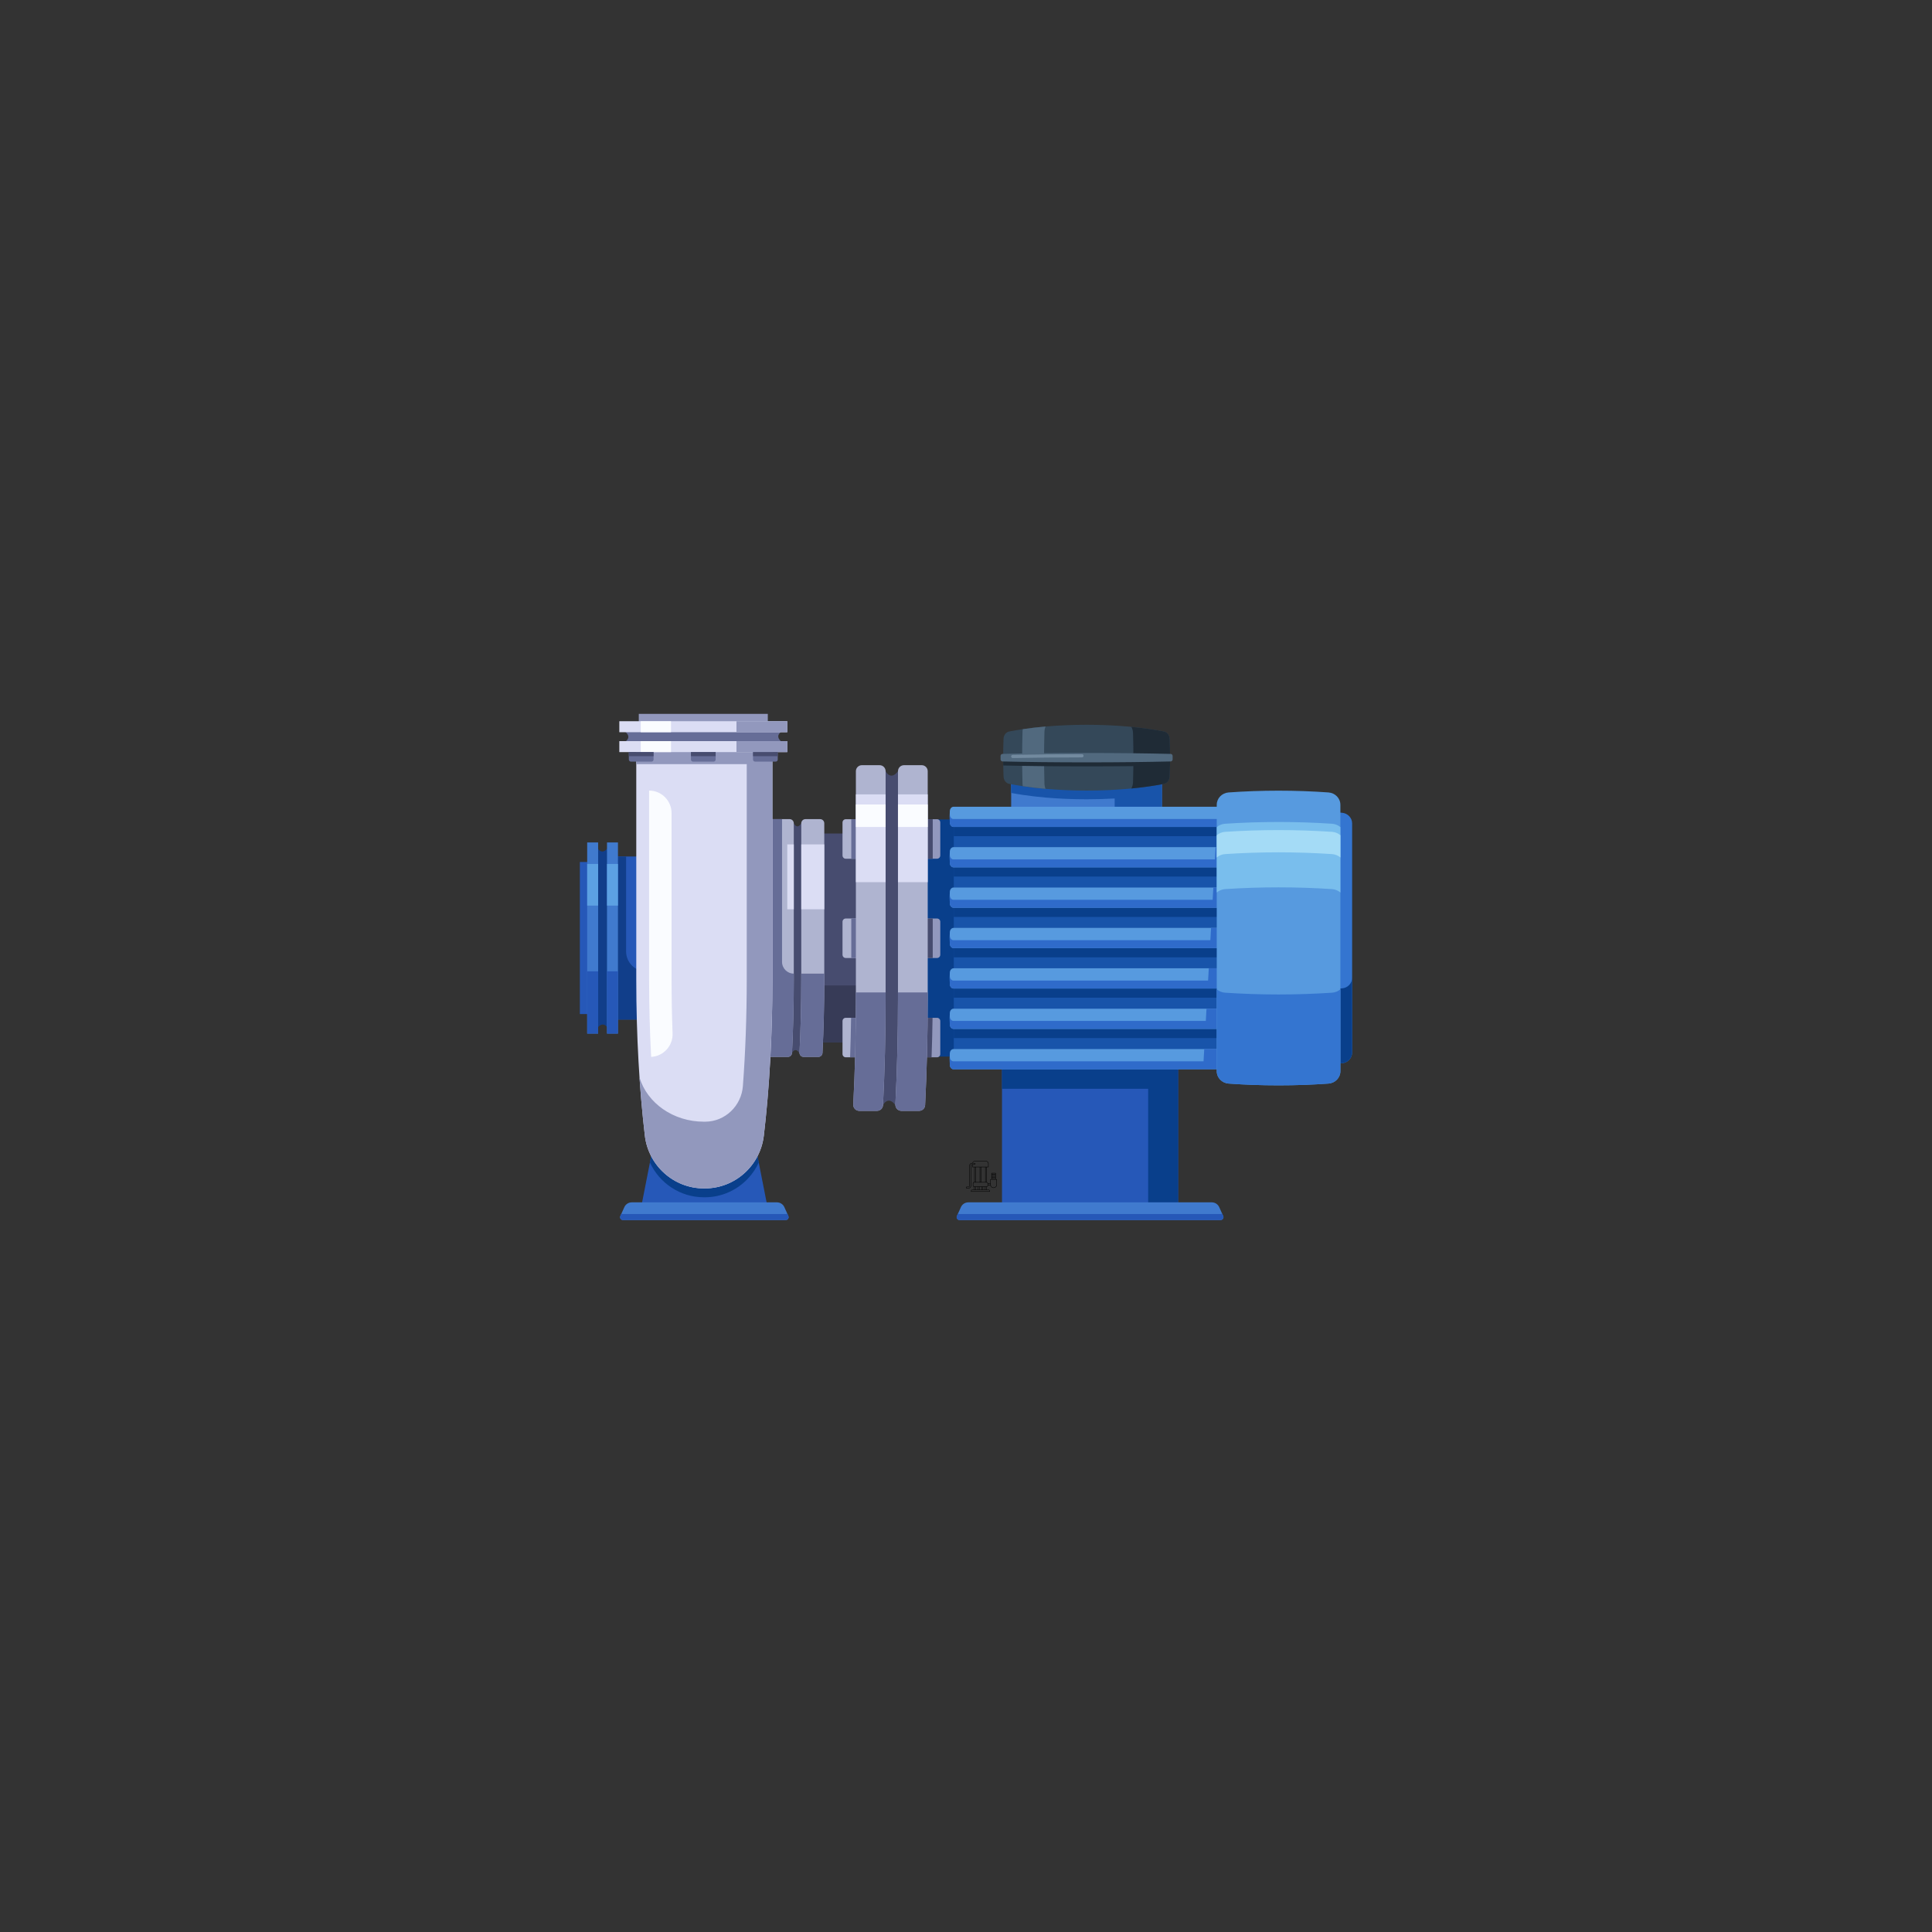 <?xml version="1.0"?>
<svg xmlns="http://www.w3.org/2000/svg" xmlns:xlink="http://www.w3.org/1999/xlink" width="500" zoomAndPan="magnify" viewBox="0 0 375 375" height="500" preserveAspectRatio="xMidYMid meet" version="1.2" style="background-color:transparent;">
  <rect x="0" y="0" width="375" height="375" fill="#333333" stroke="none"/>
  <defs>
    <clipPath id="8a91cfc5c5">
      <path d="M 185 233 L 238 233 L 238 236.812 L 185 236.812 Z M 185 233 "/>
    </clipPath>
    <clipPath id="f2cb12453f">
      <path d="M 185 235 L 238 235 L 238 236.812 L 185 236.812 Z M 185 235 "/>
    </clipPath>
    <clipPath id="cc8e8c488d">
      <path d="M 120 233 L 154 233 L 154 236.812 L 120 236.812 Z M 120 233 "/>
    </clipPath>
    <clipPath id="84307c6651">
      <path d="M 120 235 L 154 235 L 154 236.812 L 120 236.812 Z M 120 235 "/>
    </clipPath>
    <clipPath id="1601d16048">
      <path d="M 257 157 L 262.5 157 L 262.5 207 L 257 207 Z M 257 157 "/>
    </clipPath>
    <clipPath id="0ca3667aa0">
      <path d="M 257 189 L 262.5 189 L 262.5 207 L 257 207 Z M 257 189 "/>
    </clipPath>
    <clipPath id="edf33a7e31">
      <path d="M 112.5 167 L 115 167 L 115 197 L 112.5 197 Z M 112.5 167 "/>
    </clipPath>
    <clipPath id="37f4bf3abd">
      <path d="M 123 138.562 L 150 138.562 L 150 141 L 123 141 Z M 123 138.562 "/>
    </clipPath>
    <clipPath id="e215f8750f">
      <path d="M 187.5 225.309 L 193.5 225.309 L 193.5 231.309 L 187.5 231.309 Z M 187.5 225.309 "/>
    </clipPath>
  </defs>
  <g id="c700b056b2">
    <rect x="0" width="375" y="0" height="375" style="fill:none;fill-opacity:1;stroke:none;" fill="none"/>
    <rect x="0" width="375" y="0" height="375" style="fill:none;fill-opacity:1;stroke:none;" fill="none"/>
    <path style=" stroke:none;fill-rule:nonzero;fill:#407ace;fill-opacity:1;" d="M 196.27 150.633 L 225.543 150.633 L 225.543 157.094 L 196.27 157.094 Z M 196.27 150.633 "/>
    <path style=" stroke:none;fill-rule:nonzero;fill:#1854aa;fill-opacity:1;" d="M 225.543 150.633 L 225.543 157.094 L 216.355 157.094 L 216.355 154.984 C 214.605 155.086 212.777 155.141 210.906 155.141 C 208.121 155.141 205.445 155.02 202.945 154.805 C 201.398 154.672 199.918 154.496 198.527 154.289 C 197.746 154.172 196.992 154.047 196.27 153.91 L 196.27 150.633 Z M 225.543 150.633 "/>
    <path style=" stroke:none;fill-rule:nonzero;fill:#344859;fill-opacity:1;" d="M 227.102 147.062 L 227.102 147.109 C 227.102 147.605 227.098 148.094 227.09 148.582 C 227.078 149.301 227.059 150.023 227.031 150.73 C 227 151.438 226.543 152.027 225.934 152.145 C 221.762 152.965 216.555 153.449 210.906 153.449 C 208.121 153.449 205.445 153.328 202.945 153.113 C 201.398 152.98 199.918 152.805 198.527 152.598 C 197.605 152.461 196.723 152.309 195.879 152.145 C 195.27 152.027 194.812 151.438 194.785 150.73 C 194.758 150.023 194.738 149.301 194.727 148.582 C 194.715 148.094 194.711 147.605 194.711 147.109 L 194.711 147.062 C 194.711 145.828 194.738 144.605 194.785 143.398 C 194.812 142.691 195.27 142.102 195.879 141.984 C 196.723 141.816 197.605 141.668 198.527 141.531 C 199.918 141.324 201.398 141.148 202.945 141.016 C 205.445 140.801 208.121 140.68 210.906 140.68 C 216.555 140.68 221.762 141.164 225.934 141.984 C 226.543 142.102 227 142.691 227.031 143.398 C 227.078 144.605 227.102 145.828 227.102 147.062 Z M 227.102 147.062 "/>
    <path style=" stroke:none;fill-rule:nonzero;fill:#51697e;fill-opacity:1;" d="M 202.727 152.078 C 202.738 152.457 202.812 152.812 202.945 153.113 C 201.398 152.98 199.918 152.805 198.527 152.598 C 198.492 152.434 198.473 152.258 198.469 152.078 C 198.441 151.105 198.422 150.121 198.41 149.137 C 198.398 148.473 198.398 147.801 198.398 147.125 L 198.398 147.062 C 198.398 145.371 198.422 143.699 198.469 142.051 C 198.473 141.871 198.492 141.695 198.527 141.531 C 199.918 141.324 201.398 141.148 202.945 141.016 C 202.812 141.316 202.738 141.672 202.727 142.051 C 202.68 143.699 202.652 145.371 202.652 147.062 L 202.652 147.125 C 202.652 147.801 202.656 148.473 202.668 149.137 C 202.68 150.121 202.699 151.105 202.727 152.078 Z M 202.727 152.078 "/>
    <path style=" stroke:none;fill-rule:nonzero;fill:#1f2b36;fill-opacity:1;" d="M 227.102 147.062 L 227.102 147.109 C 227.102 147.605 227.098 148.094 227.09 148.582 C 227.078 149.301 227.059 150.023 227.031 150.73 C 227 151.438 226.543 152.027 225.934 152.145 C 224.02 152.52 221.887 152.824 219.59 153.047 C 219.781 152.723 219.902 152.297 219.918 151.84 C 219.949 150.914 219.965 149.977 219.98 149.035 C 219.988 148.402 219.992 147.77 219.992 147.125 L 219.992 147.062 C 219.992 145.449 219.965 143.859 219.918 142.289 C 219.906 141.828 219.781 141.406 219.59 141.082 C 221.887 141.301 224.02 141.609 225.934 141.984 C 226.543 142.102 227 142.691 227.031 143.398 C 227.078 144.605 227.102 145.828 227.102 147.062 Z M 227.102 147.062 "/>
    <path style=" stroke:none;fill-rule:nonzero;fill:#1f2b36;fill-opacity:1;" d="M 227.102 147.109 C 227.102 147.605 227.098 148.094 227.09 148.582 C 222.555 148.688 216.965 148.754 210.906 148.754 C 204.852 148.754 199.258 148.688 194.727 148.582 C 194.715 148.094 194.711 147.605 194.711 147.109 C 199.25 147.004 204.848 146.938 210.906 146.938 C 216.969 146.938 222.562 147.004 227.102 147.109 Z M 227.102 147.109 "/>
    <path style=" stroke:none;fill-rule:nonzero;fill:#51697e;fill-opacity:1;" d="M 227.605 146.727 C 227.605 146.512 227.441 146.34 227.234 146.332 C 222.672 146.223 217.027 146.156 210.906 146.156 C 204.789 146.156 199.141 146.223 194.582 146.332 C 194.371 146.34 194.207 146.512 194.207 146.727 C 194.207 146.836 194.207 146.949 194.207 147.062 C 194.207 147.176 194.207 147.289 194.207 147.402 C 194.207 147.617 194.371 147.789 194.582 147.797 C 199.141 147.906 204.789 147.973 210.906 147.973 C 217.027 147.973 222.672 147.906 227.234 147.797 C 227.441 147.789 227.605 147.617 227.605 147.402 C 227.609 147.289 227.609 147.176 227.609 147.062 C 227.609 146.949 227.609 146.836 227.605 146.727 Z M 227.605 146.727 "/>
    <path style=" stroke:none;fill-rule:nonzero;fill:#728a9f;fill-opacity:1;" d="M 210.008 146.387 C 205.406 146.391 200.777 146.438 196.574 146.516 C 196.402 146.52 196.266 146.664 196.27 146.836 C 196.273 147.008 196.414 147.145 196.586 147.141 C 200.785 147.062 205.414 147.016 210.012 147.012 C 210.184 147.012 210.32 146.871 210.32 146.699 C 210.32 146.527 210.184 146.387 210.008 146.387 Z M 210.008 146.387 "/>
    <path style=" stroke:none;fill-rule:nonzero;fill:#474c6f;fill-opacity:1;" d="M 156.875 161.785 L 168.707 161.785 L 168.707 202.344 L 156.875 202.344 Z M 156.875 161.785 "/>
    <path style=" stroke:none;fill-rule:nonzero;fill:#373b57;fill-opacity:1;" d="M 156.875 191.273 L 168.707 191.273 L 168.707 202.344 L 156.875 202.344 Z M 156.875 191.273 "/>
    <path style=" stroke:none;fill-rule:nonzero;fill:#474c6f;fill-opacity:1;" d="M 156.953 182.066 L 155.18 204.434 C 154.34 203.094 153.723 204.379 153.723 204.379 L 152.203 182.066 L 154.074 159.797 C 154.074 159.797 154.688 161.137 155.527 159.797 Z M 156.953 182.066 "/>
    <path style=" stroke:none;fill-rule:nonzero;fill:#afb4d0;fill-opacity:1;" d="M 154.074 159.797 L 154.074 190.152 C 154.074 195.051 153.953 199.809 153.727 204.379 C 153.703 204.809 153.348 205.145 152.918 205.145 L 146.816 205.145 L 146.816 158.992 L 153.27 158.992 C 153.711 158.992 154.074 159.352 154.074 159.797 Z M 154.074 159.797 "/>
    <path style=" stroke:none;fill-rule:nonzero;fill:#afb4d0;fill-opacity:1;" d="M 159.992 159.797 L 159.992 190.152 C 159.992 195.051 159.871 199.809 159.641 204.379 C 159.621 204.809 159.266 205.145 158.836 205.145 L 155.984 205.145 C 155.523 205.145 155.16 204.758 155.184 204.297 C 155.41 199.754 155.527 195.02 155.527 190.152 L 155.527 159.797 C 155.527 159.352 155.891 158.992 156.332 158.992 L 159.188 158.992 C 159.629 158.992 159.992 159.352 159.992 159.797 Z M 159.992 159.797 "/>
    <path style=" stroke:none;fill-rule:nonzero;fill:#666d97;fill-opacity:1;" d="M 159.992 188.98 L 159.992 190.152 C 159.992 195.051 159.871 199.809 159.641 204.379 C 159.621 204.809 159.266 205.145 158.836 205.145 L 155.984 205.145 C 155.523 205.145 155.16 204.758 155.184 204.297 C 155.41 199.754 155.527 195.02 155.527 190.152 L 155.527 188.98 Z M 159.992 188.98 "/>
    <path style=" stroke:none;fill-rule:nonzero;fill:#666d97;fill-opacity:1;" d="M 154.074 188.98 L 154.074 190.152 C 154.074 195.051 153.953 199.809 153.727 204.379 C 153.703 204.809 153.348 205.145 152.918 205.145 L 146.816 205.145 L 146.816 158.992 L 151.793 158.992 L 151.793 186.691 C 151.793 187.957 152.816 188.98 154.074 188.98 Z M 154.074 188.98 "/>
    <path style=" stroke:none;fill-rule:nonzero;fill:#dbddf4;fill-opacity:1;" d="M 152.809 163.895 L 154.074 163.895 L 154.074 176.488 L 152.809 176.488 Z M 152.809 163.895 "/>
    <path style=" stroke:none;fill-rule:nonzero;fill:#dbddf4;fill-opacity:1;" d="M 155.527 163.895 L 159.992 163.895 L 159.992 176.488 L 155.527 176.488 Z M 155.527 163.895 "/>
    <path style=" stroke:none;fill-rule:nonzero;fill:#2658b8;fill-opacity:1;" d="M 194.488 206.07 L 228.672 206.07 L 228.672 234.414 L 194.488 234.414 Z M 194.488 206.07 "/>
    <path style=" stroke:none;fill-rule:nonzero;fill:#093f8b;fill-opacity:1;" d="M 228.672 206.07 L 228.672 234.414 L 222.859 234.414 L 222.859 211.332 L 194.488 211.332 L 194.488 206.07 Z M 228.672 206.07 "/>
    <g clip-rule="nonzero" clip-path="url(#8a91cfc5c5)">
      <path style=" stroke:none;fill-rule:nonzero;fill:#407ace;fill-opacity:1;" d="M 237.422 236.02 L 236.645 234.297 C 236.387 233.734 235.828 233.375 235.215 233.375 L 187.949 233.375 C 187.332 233.375 186.773 233.734 186.52 234.297 L 185.738 236.02 C 185.57 236.391 185.84 236.812 186.246 236.812 L 236.914 236.812 C 237.32 236.812 237.59 236.391 237.422 236.02 Z M 237.422 236.02 "/>
    </g>
    <g clip-rule="nonzero" clip-path="url(#f2cb12453f)">
      <path style=" stroke:none;fill-rule:nonzero;fill:#2658b8;fill-opacity:1;" d="M 236.914 236.812 L 186.25 236.812 C 185.84 236.812 185.57 236.391 185.738 236.02 L 185.949 235.551 C 186.035 235.609 186.137 235.641 186.25 235.641 L 236.914 235.641 C 237.027 235.641 237.129 235.609 237.211 235.551 L 237.422 236.02 C 237.59 236.391 237.32 236.812 236.914 236.812 Z M 236.914 236.812 "/>
    </g>
    <path style=" stroke:none;fill-rule:nonzero;fill:#2658b8;fill-opacity:1;" d="M 148.934 234.078 L 124.492 234.078 L 126.152 225.648 L 126.984 221.414 L 146.441 221.414 L 147.273 225.648 Z M 148.934 234.078 "/>
    <path style=" stroke:none;fill-rule:nonzero;fill:#093f8b;fill-opacity:1;" d="M 147.273 225.648 C 146.766 226.758 146.086 227.77 145.27 228.656 C 143.156 230.957 140.137 232.387 136.816 232.391 L 136.609 232.391 C 132.016 232.383 127.996 229.648 126.152 225.648 L 126.984 221.414 L 146.441 221.414 Z M 147.273 225.648 "/>
    <g clip-rule="nonzero" clip-path="url(#cc8e8c488d)">
      <path style=" stroke:none;fill-rule:nonzero;fill:#407ace;fill-opacity:1;" d="M 153.016 236.02 L 152.238 234.297 C 151.98 233.734 151.422 233.375 150.809 233.375 L 122.617 233.375 C 122.004 233.375 121.445 233.734 121.188 234.297 L 120.41 236.02 C 120.242 236.391 120.512 236.812 120.918 236.812 L 152.508 236.812 C 152.914 236.812 153.184 236.391 153.016 236.02 Z M 153.016 236.02 "/>
    </g>
    <g clip-rule="nonzero" clip-path="url(#84307c6651)">
      <path style=" stroke:none;fill-rule:nonzero;fill:#2658b8;fill-opacity:1;" d="M 152.512 236.812 L 120.918 236.812 C 120.512 236.812 120.242 236.391 120.41 236.02 L 120.621 235.551 C 120.703 235.609 120.809 235.641 120.918 235.641 L 152.512 235.641 C 152.621 235.641 152.723 235.609 152.805 235.551 L 153.016 236.02 C 153.188 236.391 152.914 236.812 152.512 236.812 Z M 152.512 236.812 "/>
    </g>
    <path style=" stroke:none;fill-rule:nonzero;fill:#093f8b;fill-opacity:1;" d="M 179.184 159.055 L 187.23 159.055 L 187.23 205.082 L 179.184 205.082 Z M 179.184 159.055 "/>
    <path style=" stroke:none;fill-rule:nonzero;fill:#1854aa;fill-opacity:1;" d="M 185.125 158.547 L 238.164 158.547 L 238.164 206.559 L 185.125 206.559 Z M 185.125 158.547 "/>
    <path style=" stroke:none;fill-rule:nonzero;fill:#093f8b;fill-opacity:1;" d="M 185.125 159.141 L 238.164 159.141 L 238.164 162.301 L 185.125 162.301 Z M 185.125 159.141 "/>
    <path style=" stroke:none;fill-rule:nonzero;fill:#093f8b;fill-opacity:1;" d="M 185.125 166.215 L 238.164 166.215 L 238.164 170.137 L 185.125 170.137 Z M 185.125 166.215 "/>
    <path style=" stroke:none;fill-rule:nonzero;fill:#093f8b;fill-opacity:1;" d="M 185.125 174.055 L 238.164 174.055 L 238.164 177.977 L 185.125 177.977 Z M 185.125 174.055 "/>
    <path style=" stroke:none;fill-rule:nonzero;fill:#093f8b;fill-opacity:1;" d="M 238.207 185.816 L 185.125 185.816 L 185.125 181.895 L 238.164 181.895 L 238.164 185.316 Z M 238.207 185.816 "/>
    <path style=" stroke:none;fill-rule:nonzero;fill:#093f8b;fill-opacity:1;" d="M 185.125 189.73 L 238.164 189.73 L 238.164 193.652 L 185.125 193.652 Z M 185.125 189.73 "/>
    <path style=" stroke:none;fill-rule:nonzero;fill:#093f8b;fill-opacity:1;" d="M 185.125 197.57 L 238.164 197.57 L 238.164 201.492 L 185.125 201.492 Z M 185.125 197.57 "/>
    <path style=" stroke:none;fill-rule:nonzero;fill:#093f8b;fill-opacity:1;" d="M 236.848 169.543 L 235.727 169.543 L 235.949 165.621 L 236.504 165.621 Z M 236.848 169.543 "/>
    <path style=" stroke:none;fill-rule:nonzero;fill:#093f8b;fill-opacity:1;" d="M 237.527 177.383 L 235.289 177.383 L 235.508 173.461 L 237.188 173.461 Z M 237.527 177.383 "/>
    <path style=" stroke:none;fill-rule:nonzero;fill:#093f8b;fill-opacity:1;" d="M 238.207 185.223 L 234.848 185.223 L 235.066 181.301 L 237.867 181.301 L 238.164 184.727 Z M 238.207 185.223 "/>
    <path style=" stroke:none;fill-rule:nonzero;fill:#093f8b;fill-opacity:1;" d="M 238.164 189.141 L 238.164 193.062 L 234.402 193.062 L 234.625 189.141 Z M 238.164 189.141 "/>
    <path style=" stroke:none;fill-rule:nonzero;fill:#093f8b;fill-opacity:1;" d="M 238.164 196.98 L 238.164 200.902 L 233.961 200.902 L 234.18 196.98 Z M 238.164 196.98 "/>
    <path style=" stroke:none;fill-rule:nonzero;fill:#093f8b;fill-opacity:1;" d="M 238.164 204.816 L 238.164 206.559 L 233.645 206.559 L 233.742 204.816 Z M 238.164 204.816 "/>
    <path style=" stroke:none;fill-rule:nonzero;fill:#579adf;fill-opacity:1;" d="M 239.812 157.422 C 239.789 156.953 239.477 156.59 239.098 156.59 L 185.074 156.59 C 184.699 156.59 184.387 156.953 184.359 157.422 C 184.34 157.793 184.328 158.172 184.328 158.547 C 184.328 158.93 184.34 159.305 184.359 159.68 C 184.387 160.148 184.699 160.512 185.078 160.512 L 239.098 160.512 C 239.477 160.512 239.789 160.148 239.816 159.68 C 239.836 159.305 239.848 158.93 239.848 158.547 C 239.848 158.172 239.836 157.793 239.812 157.422 Z M 239.812 157.422 "/>
    <path style=" stroke:none;fill-rule:nonzero;fill:#579adf;fill-opacity:1;" d="M 239.848 166.387 C 239.848 166.766 239.836 167.145 239.812 167.523 C 239.789 167.984 239.477 168.352 239.098 168.352 L 185.074 168.352 C 184.695 168.352 184.383 167.984 184.359 167.523 C 184.336 167.145 184.328 166.766 184.328 166.387 C 184.328 166.008 184.336 165.637 184.359 165.258 C 184.383 164.789 184.695 164.43 185.074 164.43 L 239.098 164.43 C 239.477 164.43 239.789 164.789 239.812 165.258 C 239.836 165.637 239.848 166.008 239.848 166.387 Z M 239.848 166.387 "/>
    <path style=" stroke:none;fill-rule:nonzero;fill:#579adf;fill-opacity:1;" d="M 239.848 174.227 C 239.848 174.605 239.836 174.984 239.812 175.363 C 239.789 175.824 239.477 176.191 239.098 176.191 L 185.074 176.191 C 184.695 176.191 184.383 175.824 184.359 175.363 C 184.336 174.984 184.328 174.605 184.328 174.227 C 184.328 173.848 184.336 173.473 184.359 173.094 C 184.383 172.629 184.695 172.266 185.074 172.266 L 239.098 172.266 C 239.477 172.266 239.789 172.629 239.812 173.094 C 239.836 173.473 239.848 173.848 239.848 174.227 Z M 239.848 174.227 "/>
    <path style=" stroke:none;fill-rule:nonzero;fill:#579adf;fill-opacity:1;" d="M 239.848 182.062 C 239.848 182.441 239.836 182.82 239.812 183.195 C 239.789 183.66 239.477 184.027 239.098 184.027 L 185.074 184.027 C 184.695 184.027 184.383 183.66 184.359 183.195 C 184.336 182.82 184.328 182.441 184.328 182.062 C 184.328 181.688 184.336 181.312 184.359 180.934 C 184.383 180.469 184.695 180.105 185.074 180.105 L 239.098 180.105 C 239.477 180.105 239.789 180.469 239.812 180.934 C 239.836 181.312 239.848 181.688 239.848 182.062 Z M 239.848 182.062 "/>
    <path style=" stroke:none;fill-rule:nonzero;fill:#579adf;fill-opacity:1;" d="M 239.848 189.902 C 239.848 190.281 239.836 190.66 239.812 191.031 C 239.789 191.5 239.477 191.867 239.098 191.867 L 185.074 191.867 C 184.695 191.867 184.383 191.5 184.359 191.031 C 184.336 190.66 184.328 190.281 184.328 189.902 C 184.328 189.523 184.336 189.152 184.359 188.773 C 184.383 188.305 184.695 187.945 185.074 187.945 L 239.098 187.945 C 239.477 187.945 239.789 188.305 239.812 188.773 C 239.836 189.152 239.848 189.523 239.848 189.902 Z M 239.848 189.902 "/>
    <path style=" stroke:none;fill-rule:nonzero;fill:#579adf;fill-opacity:1;" d="M 239.848 197.742 C 239.848 198.121 239.836 198.5 239.812 198.871 C 239.797 199.125 239.703 199.352 239.555 199.5 C 239.43 199.629 239.273 199.707 239.098 199.707 L 185.074 199.707 C 184.695 199.707 184.383 199.34 184.359 198.871 C 184.336 198.5 184.328 198.121 184.328 197.742 C 184.328 197.363 184.336 196.984 184.359 196.613 C 184.383 196.145 184.695 195.785 185.074 195.785 L 239.098 195.785 C 239.148 195.785 239.191 195.789 239.234 195.801 C 239.551 195.871 239.793 196.203 239.812 196.613 C 239.836 196.984 239.848 197.363 239.848 197.742 Z M 239.848 197.742 "/>
    <path style=" stroke:none;fill-rule:nonzero;fill:#579adf;fill-opacity:1;" d="M 239.848 205.582 C 239.848 205.961 239.836 206.34 239.812 206.711 C 239.789 207.18 239.477 207.543 239.098 207.543 L 185.074 207.543 C 184.695 207.543 184.383 207.18 184.359 206.711 C 184.336 206.34 184.328 205.961 184.328 205.582 C 184.328 205.203 184.336 204.824 184.359 204.449 C 184.383 203.984 184.695 203.621 185.074 203.621 L 239.098 203.621 C 239.477 203.621 239.789 203.984 239.812 204.449 C 239.836 204.824 239.848 205.203 239.848 205.582 Z M 239.848 205.582 "/>
    <path style=" stroke:none;fill-rule:nonzero;fill:#2f6bca;fill-opacity:1;" d="M 185.074 160.512 L 239.098 160.512 C 239.477 160.512 239.789 160.148 239.812 159.684 C 239.836 159.305 239.848 158.926 239.848 158.547 C 239.848 158.293 239.844 158.039 239.828 157.785 C 239.828 157.902 239.824 158.02 239.812 158.137 C 239.789 158.605 239.477 158.973 239.098 158.973 L 185.074 158.973 C 184.695 158.973 184.383 158.605 184.359 158.137 C 184.352 158.02 184.348 157.902 184.348 157.785 C 184.332 158.039 184.328 158.293 184.328 158.547 C 184.328 158.926 184.336 159.305 184.359 159.684 C 184.383 160.148 184.695 160.512 185.074 160.512 Z M 185.074 160.512 "/>
    <path style=" stroke:none;fill-rule:nonzero;fill:#2f6bca;fill-opacity:1;" d="M 239.812 165.977 C 239.789 166.445 239.477 166.812 239.098 166.812 L 236.715 166.812 L 236.504 164.43 L 235.949 164.43 L 235.816 166.812 L 185.074 166.812 C 184.695 166.812 184.383 166.445 184.359 165.977 C 184.352 165.859 184.348 165.742 184.348 165.621 C 184.332 165.875 184.328 166.129 184.328 166.387 C 184.328 166.766 184.336 167.141 184.359 167.52 C 184.383 167.988 184.695 168.348 185.074 168.348 L 235.727 168.348 L 235.727 168.352 L 236.848 168.352 L 236.848 168.348 L 239.098 168.348 C 239.477 168.348 239.789 167.988 239.812 167.52 C 239.836 167.141 239.848 166.766 239.848 166.387 C 239.848 166.129 239.844 165.875 239.828 165.621 C 239.828 165.742 239.824 165.859 239.812 165.977 Z M 239.812 165.977 "/>
    <path style=" stroke:none;fill-rule:nonzero;fill:#2f6bca;fill-opacity:1;" d="M 239.812 173.816 C 239.789 174.281 239.477 174.648 239.098 174.648 L 237.395 174.648 L 237.188 172.266 L 235.508 172.266 L 235.375 174.648 L 185.074 174.648 C 184.695 174.648 184.383 174.281 184.359 173.816 C 184.352 173.699 184.348 173.574 184.348 173.453 C 184.332 173.715 184.328 173.969 184.328 174.223 C 184.328 174.602 184.336 174.98 184.359 175.359 C 184.383 175.828 184.695 176.188 185.074 176.188 L 235.289 176.188 L 235.289 176.191 L 237.527 176.191 L 237.527 176.188 L 239.098 176.188 C 239.477 176.188 239.789 175.828 239.812 175.359 C 239.836 174.98 239.848 174.602 239.848 174.223 C 239.848 173.969 239.844 173.715 239.828 173.453 C 239.828 173.574 239.824 173.699 239.812 173.816 Z M 239.812 173.816 "/>
    <path style=" stroke:none;fill-rule:nonzero;fill:#2f6bca;fill-opacity:1;" d="M 239.812 181.656 C 239.789 182.121 239.477 182.488 239.098 182.488 L 238.074 182.488 L 237.867 180.105 L 235.066 180.105 L 234.934 182.488 L 185.074 182.488 C 184.695 182.488 184.383 182.121 184.359 181.656 C 184.352 181.535 184.348 181.41 184.348 181.293 C 184.332 181.547 184.328 181.801 184.328 182.062 C 184.328 182.441 184.336 182.82 184.359 183.199 C 184.383 183.664 184.695 184.027 185.074 184.027 L 239.098 184.027 C 239.477 184.027 239.789 183.664 239.812 183.199 C 239.836 182.82 239.848 182.441 239.848 182.062 C 239.848 181.801 239.844 181.547 239.828 181.293 C 239.828 181.41 239.824 181.535 239.812 181.656 Z M 239.812 181.656 "/>
    <path style=" stroke:none;fill-rule:nonzero;fill:#2f6bca;fill-opacity:1;" d="M 239.812 189.492 C 239.789 189.961 239.477 190.328 239.098 190.328 L 238.754 190.328 L 238.551 187.945 L 234.625 187.945 L 234.488 190.328 L 185.074 190.328 C 184.695 190.328 184.383 189.961 184.359 189.492 C 184.352 189.375 184.348 189.25 184.348 189.133 C 184.332 189.395 184.328 189.648 184.328 189.902 C 184.328 190.281 184.336 190.66 184.359 191.039 C 184.383 191.504 184.695 191.867 185.074 191.867 L 238.891 191.867 L 238.887 191.867 L 239.098 191.867 C 239.477 191.867 239.789 191.504 239.812 191.039 C 239.836 190.66 239.848 190.281 239.848 189.902 C 239.848 189.648 239.844 189.395 239.828 189.133 C 239.828 189.25 239.824 189.375 239.812 189.492 Z M 239.812 189.492 "/>
    <path style=" stroke:none;fill-rule:nonzero;fill:#2f6bca;fill-opacity:1;" d="M 239.812 197.332 C 239.797 197.652 239.645 197.918 239.43 198.059 L 239.234 195.801 C 239.191 195.789 239.148 195.785 239.098 195.785 L 234.18 195.785 L 234.047 198.16 L 185.074 198.16 C 184.695 198.16 184.383 197.801 184.359 197.332 C 184.352 197.215 184.348 197.09 184.348 196.973 C 184.332 197.227 184.328 197.48 184.328 197.742 C 184.328 198.117 184.336 198.496 184.359 198.875 C 184.383 199.336 184.695 199.703 185.074 199.703 L 233.961 199.703 L 233.961 199.707 L 239.098 199.707 C 239.105 199.707 239.109 199.703 239.113 199.703 C 239.188 199.699 239.258 199.684 239.324 199.656 C 239.332 199.652 239.344 199.648 239.355 199.645 C 239.426 199.613 239.488 199.562 239.547 199.504 C 239.547 199.504 239.551 199.5 239.555 199.5 L 239.555 199.496 C 239.699 199.348 239.801 199.125 239.812 198.875 C 239.836 198.496 239.848 198.117 239.848 197.742 C 239.848 197.48 239.844 197.227 239.828 196.973 C 239.828 197.09 239.824 197.215 239.812 197.332 Z M 239.812 197.332 "/>
    <path style=" stroke:none;fill-rule:nonzero;fill:#2f6bca;fill-opacity:1;" d="M 239.828 204.809 C 239.828 204.828 239.824 204.844 239.824 204.863 C 239.82 204.727 239.82 204.586 239.812 204.449 C 239.789 203.984 239.477 203.621 239.098 203.621 L 233.742 203.621 L 233.605 206 L 185.074 206 C 184.695 206 184.383 205.637 184.359 205.172 C 184.352 205.051 184.348 204.93 184.348 204.809 C 184.332 205.07 184.328 205.324 184.328 205.578 C 184.328 205.957 184.336 206.336 184.359 206.715 C 184.383 207.176 184.695 207.543 185.074 207.543 L 239.098 207.543 C 239.344 207.543 239.559 207.391 239.688 207.156 C 239.758 207.027 239.805 206.879 239.812 206.715 C 239.832 206.438 239.832 206.16 239.836 205.883 C 239.84 205.781 239.848 205.684 239.848 205.582 L 239.848 205.578 C 239.848 205.324 239.844 205.07 239.828 204.809 Z M 239.828 204.809 "/>
    <g clip-rule="nonzero" clip-path="url(#1601d16048)">
      <path style=" stroke:none;fill-rule:nonzero;fill:#3475d0;fill-opacity:1;" d="M 262.449 159.824 L 262.449 204.309 C 262.449 205.398 261.586 206.297 260.465 206.375 C 259.363 206.449 258.25 206.516 257.121 206.559 L 257.121 157.57 C 258.25 157.613 259.363 157.68 260.465 157.754 C 261.586 157.84 262.449 158.738 262.449 159.824 Z M 262.449 159.824 "/>
    </g>
    <g clip-rule="nonzero" clip-path="url(#0ca3667aa0)">
      <path style=" stroke:none;fill-rule:nonzero;fill:#093f8b;fill-opacity:1;" d="M 262.449 189.777 L 262.449 204.309 C 262.449 205.398 261.586 206.297 260.465 206.375 C 259.363 206.449 258.25 206.516 257.121 206.559 L 257.121 192.027 C 258.25 191.984 259.363 191.922 260.465 191.844 C 261.586 191.766 262.449 190.867 262.449 189.777 Z M 262.449 189.777 "/>
    </g>
    <path style=" stroke:none;fill-rule:nonzero;fill:#579adf;fill-opacity:1;" d="M 257.859 153.812 C 254.703 153.586 251.469 153.469 248.172 153.469 C 244.875 153.469 241.637 153.586 238.477 153.812 C 237.176 153.906 236.168 154.949 236.168 156.215 L 236.168 207.914 C 236.168 209.18 237.176 210.227 238.477 210.32 C 241.637 210.547 244.875 210.664 248.172 210.664 C 251.469 210.664 254.703 210.547 257.859 210.32 C 259.16 210.227 260.168 209.18 260.168 207.914 L 260.168 156.215 C 260.168 154.949 259.16 153.906 257.859 153.812 Z M 257.859 153.812 "/>
    <path style=" stroke:none;fill-rule:nonzero;fill:#3475d0;fill-opacity:1;" d="M 260.168 192.027 L 260.168 207.914 C 260.168 209.18 259.16 210.227 257.859 210.32 C 254.703 210.547 251.465 210.664 248.172 210.664 C 244.875 210.664 241.637 210.547 238.477 210.32 C 237.176 210.227 236.168 209.18 236.168 207.914 L 236.168 192.027 C 236.598 192.398 237.172 192.645 237.805 192.684 C 241.184 192.906 244.645 193.027 248.172 193.027 C 251.695 193.027 255.152 192.906 258.531 192.684 C 259.172 192.645 259.738 192.398 260.168 192.027 Z M 260.168 192.027 "/>
    <path style=" stroke:none;fill-rule:nonzero;fill:#79beed;fill-opacity:1;" d="M 260.168 160.547 L 260.168 173.234 C 259.738 172.859 259.164 172.617 258.531 172.574 C 255.152 172.352 251.691 172.234 248.164 172.234 C 244.641 172.234 241.184 172.352 237.805 172.574 C 237.168 172.617 236.602 172.859 236.168 173.234 L 236.168 160.547 C 236.602 160.172 237.168 159.93 237.805 159.887 C 241.184 159.664 244.641 159.547 248.164 159.547 C 251.691 159.547 255.152 159.664 258.531 159.887 C 259.164 159.93 259.738 160.172 260.168 160.547 Z M 260.168 160.547 "/>
    <path style=" stroke:none;fill-rule:nonzero;fill:#a4dbf6;fill-opacity:1;" d="M 260.168 162.117 L 260.168 166.434 C 259.738 166.062 259.168 165.82 258.527 165.777 C 255.148 165.555 251.691 165.434 248.168 165.434 C 244.645 165.434 241.184 165.555 237.805 165.777 C 237.168 165.82 236.602 166.062 236.168 166.434 L 236.168 162.117 C 236.602 161.742 237.168 161.5 237.805 161.457 C 241.184 161.234 244.645 161.117 248.168 161.117 C 251.691 161.117 255.148 161.234 258.527 161.457 C 259.168 161.5 259.738 161.742 260.168 162.117 Z M 260.168 162.117 "/>
    <path style=" stroke:none;fill-rule:nonzero;fill:#474c6f;fill-opacity:1;" d="M 167.852 182.117 L 167.855 182.09 L 167.855 182.117 Z M 167.852 182.117 "/>
    <path style=" stroke:none;fill-rule:nonzero;fill:#474c6f;fill-opacity:1;" d="M 176.262 182.117 L 176.254 182.117 L 176.258 182.09 Z M 176.262 182.117 "/>
    <path style=" stroke:none;fill-rule:nonzero;fill:#474c6f;fill-opacity:1;" d="M 167.852 182.066 L 167.855 182.066 L 167.855 182.09 Z M 167.852 182.066 "/>
    <path style=" stroke:none;fill-rule:nonzero;fill:#474c6f;fill-opacity:1;" d="M 176.262 182.066 L 176.258 182.09 L 176.254 182.066 Z M 176.262 182.066 "/>
    <path style=" stroke:none;fill-rule:nonzero;fill:#2658b8;fill-opacity:1;" d="M 117.684 166.246 L 125.371 166.246 L 125.371 197.891 L 117.684 197.891 Z M 117.684 166.246 "/>
    <path style=" stroke:none;fill-rule:nonzero;fill:#113e8a;fill-opacity:1;" d="M 125.371 188.535 L 125.371 197.891 L 117.684 197.891 L 117.684 166.246 L 121.527 166.246 L 121.527 184.676 C 121.527 186.809 123.246 188.535 125.371 188.535 Z M 125.371 188.535 "/>
    <g clip-rule="nonzero" clip-path="url(#edf33a7e31)">
      <path style=" stroke:none;fill-rule:nonzero;fill:#2658b8;fill-opacity:1;" d="M 112.551 196.824 L 112.551 167.312 L 114.586 167.312 L 114.586 196.824 Z M 112.551 196.824 "/>
    </g>
    <path style=" stroke:none;fill-rule:nonzero;fill:#113e8a;fill-opacity:1;" d="M 115.957 199.527 L 115.957 164.609 C 115.957 164.609 116.781 166.105 117.961 164.609 L 117.961 199.527 C 117.961 199.527 117.137 198.031 115.957 199.527 Z M 115.957 199.527 "/>
    <path style=" stroke:none;fill-rule:nonzero;fill:#407ace;fill-opacity:1;" d="M 113.973 163.52 L 116.098 163.52 L 116.098 200.617 L 113.973 200.617 Z M 113.973 163.52 "/>
    <path style=" stroke:none;fill-rule:nonzero;fill:#407ace;fill-opacity:1;" d="M 117.82 163.52 L 119.945 163.52 L 119.945 200.617 L 117.82 200.617 Z M 117.82 163.52 "/>
    <path style=" stroke:none;fill-rule:nonzero;fill:#2658b8;fill-opacity:1;" d="M 117.82 188.535 L 119.945 188.535 L 119.945 200.617 L 117.82 200.617 Z M 117.82 188.535 "/>
    <path style=" stroke:none;fill-rule:nonzero;fill:#2658b8;fill-opacity:1;" d="M 113.973 188.535 L 116.098 188.535 L 116.098 200.617 L 113.973 200.617 Z M 113.973 188.535 "/>
    <path style=" stroke:none;fill-rule:nonzero;fill:#5ca1e3;fill-opacity:1;" d="M 117.82 167.691 L 119.945 167.691 L 119.945 175.777 L 117.82 175.777 Z M 117.82 167.691 "/>
    <path style=" stroke:none;fill-rule:nonzero;fill:#5ca1e3;fill-opacity:1;" d="M 113.973 167.691 L 116.098 167.691 L 116.098 175.777 L 113.973 175.777 Z M 113.973 167.691 "/>
    <path style=" stroke:none;fill-rule:nonzero;fill:#dbddf4;fill-opacity:1;" d="M 149.926 143.449 L 149.926 190.152 C 149.926 201.148 149.316 211.473 148.258 220.438 C 147.91 223.371 146.488 225.941 144.418 227.777 C 142.379 229.582 139.711 230.668 136.816 230.668 L 136.609 230.668 C 130.777 230.664 125.859 226.254 125.168 220.441 C 124.109 211.477 123.5 201.148 123.5 190.152 L 123.5 143.449 Z M 149.926 143.449 "/>
    <path style=" stroke:none;fill-rule:nonzero;fill:#fafcff;fill-opacity:1;" d="M 126.387 205.145 C 126.125 200.227 125.992 195.184 125.992 190.152 L 125.992 153.449 C 128.398 153.449 130.352 155.406 130.352 157.824 L 130.352 190.152 C 130.352 193.641 130.418 197.137 130.547 200.59 C 130.637 202.992 128.777 205.016 126.387 205.145 Z M 126.387 205.145 "/>
    <path style=" stroke:none;fill-rule:nonzero;fill:#9298bd;fill-opacity:1;" d="M 149.926 143.449 L 149.926 190.152 C 149.926 196.777 149.703 203.156 149.297 209.141 C 149.031 213.094 148.68 216.875 148.258 220.438 C 148.195 220.957 148.102 221.461 147.973 221.957 C 147.488 223.852 146.547 225.551 145.27 226.938 C 143.156 229.238 140.137 230.668 136.816 230.668 L 136.609 230.668 C 130.777 230.664 125.859 226.254 125.168 220.441 C 124.75 216.875 124.398 213.09 124.125 209.133 C 125.621 214.117 130.688 217.715 136.598 217.719 L 136.906 217.719 C 140.75 217.695 143.91 214.648 144.195 210.797 C 144.68 204.336 144.941 197.391 144.941 190.152 L 144.941 148.316 L 123.5 148.316 L 123.5 143.449 Z M 149.926 143.449 "/>
    <g clip-rule="nonzero" clip-path="url(#37f4bf3abd)">
      <path style=" stroke:none;fill-rule:nonzero;fill:#9298bd;fill-opacity:1;" d="M 123.988 138.562 L 149.031 138.562 L 149.031 140.605 L 123.988 140.605 Z M 123.988 138.562 "/>
    </g>
    <path style=" stroke:none;fill-rule:nonzero;fill:#666d97;fill-opacity:1;" d="M 151.723 143.992 L 121.297 143.992 C 121.297 143.992 122.789 143.164 121.297 141.98 L 151.723 141.98 C 151.723 141.98 150.234 142.805 151.723 143.992 Z M 151.723 143.992 "/>
    <path style=" stroke:none;fill-rule:nonzero;fill:#dbddf4;fill-opacity:1;" d="M 120.211 143.852 L 152.809 143.852 L 152.809 145.984 L 120.211 145.984 Z M 120.211 143.852 "/>
    <path style=" stroke:none;fill-rule:nonzero;fill:#dbddf4;fill-opacity:1;" d="M 120.211 139.988 L 152.809 139.988 L 152.809 142.121 L 120.211 142.121 Z M 120.211 139.988 "/>
    <path style=" stroke:none;fill-rule:nonzero;fill:#9298bd;fill-opacity:1;" d="M 142.949 139.988 L 152.809 139.988 L 152.809 142.121 L 142.949 142.121 Z M 142.949 139.988 "/>
    <path style=" stroke:none;fill-rule:nonzero;fill:#9298bd;fill-opacity:1;" d="M 142.949 143.852 L 152.809 143.852 L 152.809 145.984 L 142.949 145.984 Z M 142.949 143.852 "/>
    <path style=" stroke:none;fill-rule:nonzero;fill:#fafcff;fill-opacity:1;" d="M 124.367 139.988 L 130.242 139.988 L 130.242 142.121 L 124.367 142.121 Z M 124.367 139.988 "/>
    <path style=" stroke:none;fill-rule:nonzero;fill:#fafcff;fill-opacity:1;" d="M 124.367 143.852 L 130.242 143.852 L 130.242 145.984 L 124.367 145.984 Z M 124.367 143.852 "/>
    <path style=" stroke:none;fill-rule:nonzero;fill:#666d97;fill-opacity:1;" d="M 138.906 145.984 L 138.906 147.43 C 138.906 147.648 138.73 147.828 138.512 147.828 L 134.508 147.828 C 134.289 147.828 134.113 147.648 134.113 147.43 L 134.113 145.984 Z M 138.906 145.984 "/>
    <path style=" stroke:none;fill-rule:nonzero;fill:#474c6f;fill-opacity:1;" d="M 134.113 145.984 L 138.906 145.984 L 138.906 146.773 L 134.113 146.773 Z M 134.113 145.984 "/>
    <path style=" stroke:none;fill-rule:nonzero;fill:#666d97;fill-opacity:1;" d="M 150.961 145.984 L 150.961 147.43 C 150.961 147.648 150.785 147.828 150.566 147.828 L 146.559 147.828 C 146.344 147.828 146.164 147.648 146.164 147.43 L 146.164 145.984 Z M 150.961 145.984 "/>
    <path style=" stroke:none;fill-rule:nonzero;fill:#474c6f;fill-opacity:1;" d="M 146.164 145.984 L 150.961 145.984 L 150.961 146.773 L 146.164 146.773 Z M 146.164 145.984 "/>
    <path style=" stroke:none;fill-rule:nonzero;fill:#666d97;fill-opacity:1;" d="M 126.855 145.984 L 126.855 147.43 C 126.855 147.648 126.676 147.828 126.461 147.828 L 122.453 147.828 C 122.234 147.828 122.059 147.648 122.059 147.43 L 122.059 145.984 Z M 126.855 145.984 "/>
    <path style=" stroke:none;fill-rule:nonzero;fill:#474c6f;fill-opacity:1;" d="M 122.059 145.984 L 126.855 145.984 L 126.855 146.773 L 122.059 146.773 Z M 122.059 145.984 "/>
    <path style=" stroke:none;fill-rule:nonzero;fill:#9298bd;fill-opacity:1;" d="M 182.508 178.914 L 182.508 185.316 C 182.508 185.668 182.223 185.949 181.879 185.949 L 179.582 185.949 L 179.582 178.281 L 181.879 178.281 C 182.223 178.281 182.508 178.562 182.508 178.914 Z M 182.508 178.914 "/>
    <path style=" stroke:none;fill-rule:nonzero;fill:#9298bd;fill-opacity:1;" d="M 182.508 159.641 L 182.508 166.047 C 182.508 166.395 182.223 166.68 181.879 166.68 L 179.582 166.68 L 179.582 159.008 L 181.879 159.008 C 182.223 159.008 182.508 159.289 182.508 159.641 Z M 182.508 159.641 "/>
    <path style=" stroke:none;fill-rule:nonzero;fill:#9298bd;fill-opacity:1;" d="M 182.508 198.184 L 182.508 204.59 C 182.508 204.941 182.223 205.223 181.879 205.223 L 179.582 205.223 L 179.582 197.555 L 181.879 197.555 C 182.223 197.555 182.508 197.836 182.508 198.184 Z M 182.508 198.184 "/>
    <path style=" stroke:none;fill-rule:nonzero;fill:#474c6f;fill-opacity:1;" d="M 179.582 197.555 L 181.008 197.555 C 180.973 200.145 180.906 202.707 180.816 205.223 L 179.582 205.223 Z M 179.582 197.555 "/>
    <path style=" stroke:none;fill-rule:nonzero;fill:#474c6f;fill-opacity:1;" d="M 179.582 159.008 L 181.043 159.008 L 181.043 166.68 L 179.582 166.68 Z M 179.582 159.008 "/>
    <path style=" stroke:none;fill-rule:nonzero;fill:#474c6f;fill-opacity:1;" d="M 179.582 178.281 L 181.043 178.281 L 181.043 185.949 L 179.582 185.949 Z M 179.582 178.281 "/>
    <path style=" stroke:none;fill-rule:nonzero;fill:#afb4d0;fill-opacity:1;" d="M 166.457 178.281 L 166.457 185.949 L 164.16 185.949 C 163.816 185.949 163.531 185.668 163.531 185.316 L 163.531 178.914 C 163.531 178.562 163.816 178.281 164.16 178.281 Z M 166.457 178.281 "/>
    <path style=" stroke:none;fill-rule:nonzero;fill:#afb4d0;fill-opacity:1;" d="M 166.457 197.555 L 166.457 205.223 L 164.16 205.223 C 163.816 205.223 163.531 204.941 163.531 204.59 L 163.531 198.184 C 163.531 197.836 163.816 197.555 164.16 197.555 Z M 166.457 197.555 "/>
    <path style=" stroke:none;fill-rule:nonzero;fill:#afb4d0;fill-opacity:1;" d="M 166.457 159.008 L 166.457 166.68 L 164.16 166.68 C 163.816 166.68 163.531 166.395 163.531 166.047 L 163.531 159.641 C 163.531 159.289 163.816 159.008 164.16 159.008 Z M 166.457 159.008 "/>
    <path style=" stroke:none;fill-rule:nonzero;fill:#666d97;fill-opacity:1;" d="M 165.234 159.008 L 166.457 159.008 L 166.457 166.68 L 165.234 166.68 Z M 165.234 159.008 "/>
    <path style=" stroke:none;fill-rule:nonzero;fill:#666d97;fill-opacity:1;" d="M 165.234 178.281 L 166.457 178.281 L 166.457 185.949 L 165.234 185.949 Z M 165.234 178.281 "/>
    <path style=" stroke:none;fill-rule:nonzero;fill:#666d97;fill-opacity:1;" d="M 165.195 197.555 L 166.457 197.555 L 166.457 205.223 L 165.004 205.223 C 165.094 202.707 165.16 200.145 165.195 197.555 Z M 165.195 197.555 "/>
    <path style=" stroke:none;fill-rule:nonzero;fill:#474c6f;fill-opacity:1;" d="M 177.289 182.121 L 173.797 214.5 C 172.359 212.559 171.391 214.5 171.391 214.5 L 169.617 182.066 L 171.898 149.688 C 171.898 149.688 172.859 151.633 174.297 149.688 Z M 177.289 182.121 "/>
    <path style=" stroke:none;fill-rule:nonzero;fill:#afb4d0;fill-opacity:1;" d="M 180.07 149.688 L 180.07 193.82 C 180.07 200.941 179.898 207.863 179.566 214.504 C 179.531 215.133 179.016 215.617 178.391 215.617 L 174.965 215.617 C 174.293 215.617 173.766 215.059 173.793 214.387 C 174.125 207.781 174.297 200.898 174.297 193.82 L 174.297 149.688 C 174.297 149.043 174.824 148.52 175.469 148.52 L 178.902 148.52 C 179.547 148.52 180.07 149.043 180.07 149.688 Z M 180.07 149.688 "/>
    <path style=" stroke:none;fill-rule:nonzero;fill:#afb4d0;fill-opacity:1;" d="M 171.898 149.688 L 171.898 193.82 C 171.898 200.941 171.723 207.863 171.391 214.504 C 171.359 215.133 170.844 215.617 170.219 215.617 L 166.789 215.617 C 166.117 215.617 165.59 215.059 165.621 214.387 C 165.953 207.781 166.125 200.898 166.125 193.82 L 166.125 149.688 C 166.125 149.043 166.652 148.52 167.293 148.52 L 170.73 148.52 C 171.375 148.52 171.898 149.043 171.898 149.688 Z M 171.898 149.688 "/>
    <path style=" stroke:none;fill-rule:nonzero;fill:#666d97;fill-opacity:1;" d="M 166.125 192.633 L 171.898 192.633 L 171.898 193.82 C 171.898 200.941 171.723 207.863 171.391 214.504 C 171.359 215.133 170.844 215.617 170.219 215.617 L 166.789 215.617 C 166.117 215.617 165.59 215.059 165.621 214.387 C 165.953 207.781 166.125 200.898 166.125 193.82 Z M 166.125 192.633 "/>
    <path style=" stroke:none;fill-rule:nonzero;fill:#666d97;fill-opacity:1;" d="M 180.07 192.633 L 180.07 193.82 C 180.07 200.941 179.898 207.863 179.566 214.504 C 179.531 215.133 179.016 215.617 178.391 215.617 L 174.965 215.617 C 174.293 215.617 173.766 215.059 173.793 214.387 C 174.125 207.781 174.297 200.898 174.297 193.82 L 174.297 192.633 Z M 180.07 192.633 "/>
    <path style=" stroke:none;fill-rule:nonzero;fill:#dbddf4;fill-opacity:1;" d="M 166.125 154.188 L 171.898 154.188 L 171.898 171.23 L 166.125 171.23 Z M 166.125 154.188 "/>
    <path style=" stroke:none;fill-rule:nonzero;fill:#dbddf4;fill-opacity:1;" d="M 174.297 154.188 L 180.07 154.188 L 180.07 171.23 L 174.297 171.23 Z M 174.297 154.188 "/>
    <path style=" stroke:none;fill-rule:nonzero;fill:#fafcff;fill-opacity:1;" d="M 166.125 156.148 L 171.898 156.148 L 171.898 160.516 L 166.125 160.516 Z M 166.125 156.148 "/>
    <path style=" stroke:none;fill-rule:nonzero;fill:#fafcff;fill-opacity:1;" d="M 174.297 156.148 L 180.07 156.148 L 180.07 160.516 L 174.297 160.516 Z M 174.297 156.148 "/>
    <g clip-rule="nonzero" clip-path="url(#e215f8750f)">
      <path style=" stroke:none;fill-rule:nonzero;fill:#000000;fill-opacity:1;" d="M 193.461 228.887 L 193.281 228.887 L 193.281 227.707 C 193.281 227.684 193.27 227.672 193.242 227.672 L 192.473 227.672 C 192.445 227.672 192.434 227.684 192.434 227.707 L 192.434 228.887 L 192.254 228.887 C 192.227 228.887 192.215 228.898 192.215 228.922 L 192.215 229.656 L 191.766 229.656 C 191.727 229.523 191.641 229.453 191.5 229.441 L 191.5 226.547 L 191.84 226.547 C 191.863 226.547 191.879 226.535 191.879 226.508 L 191.879 225.855 C 191.879 225.707 191.824 225.578 191.715 225.473 C 191.605 225.367 191.473 225.312 191.32 225.312 L 189.289 225.312 C 189.16 225.312 189.043 225.355 188.941 225.434 C 188.84 225.512 188.773 225.613 188.746 225.738 L 188.676 225.738 C 188.531 225.738 188.406 225.785 188.305 225.887 C 188.199 225.988 188.148 226.109 188.148 226.25 L 188.148 230.164 C 188.148 230.281 188.09 230.336 187.973 230.336 L 187.676 230.336 C 187.566 230.336 187.508 230.391 187.508 230.5 C 187.508 230.613 187.566 230.668 187.676 230.668 L 187.973 230.668 C 188.113 230.664 188.234 230.617 188.336 230.52 C 188.438 230.422 188.488 230.305 188.488 230.164 L 188.488 226.25 C 188.488 226.125 188.551 226.066 188.676 226.066 L 188.73 226.066 L 188.73 226.508 C 188.73 226.535 188.742 226.547 188.77 226.547 L 189.109 226.547 L 189.109 229.441 C 188.926 229.457 188.832 229.555 188.832 229.73 L 188.832 230.078 C 188.832 230.242 188.914 230.34 189.082 230.363 L 189.082 230.91 L 188.742 230.91 C 188.668 230.91 188.605 230.934 188.555 230.984 C 188.5 231.035 188.477 231.098 188.477 231.168 L 188.477 231.266 C 188.477 231.289 188.488 231.305 188.516 231.305 L 192.094 231.305 C 192.121 231.305 192.133 231.289 192.133 231.266 L 192.133 231.168 C 192.133 231.098 192.105 231.035 192.055 230.984 C 192.004 230.934 191.941 230.91 191.867 230.91 L 191.527 230.91 L 191.527 230.363 C 191.688 230.34 191.77 230.246 191.773 230.086 L 192.23 230.086 C 192.266 230.242 192.352 230.367 192.484 230.461 C 192.617 230.551 192.766 230.59 192.926 230.574 C 193.09 230.555 193.227 230.488 193.336 230.371 C 193.445 230.25 193.5 230.113 193.5 229.953 L 193.5 228.922 C 193.5 228.898 193.488 228.887 193.461 228.887 Z M 193.203 228.281 L 192.512 228.281 L 192.512 228.145 L 193.203 228.145 Z M 192.512 228.359 L 193.203 228.359 L 193.203 228.496 L 192.512 228.496 Z M 193.203 228.07 L 192.512 228.07 L 192.512 227.93 L 193.203 227.93 Z M 192.512 228.57 L 193.203 228.57 L 193.203 228.707 L 192.512 228.707 Z M 193.203 227.746 L 193.203 227.855 L 192.512 227.855 L 192.512 227.746 Z M 192.512 228.785 L 193.203 228.785 L 193.203 228.887 L 192.512 228.887 Z M 191.422 229.441 L 191.309 229.441 L 191.309 226.547 L 191.422 226.547 Z M 190.438 229.441 L 190.438 226.547 L 191.23 226.547 L 191.23 229.441 Z M 190.168 229.441 L 189.379 229.441 L 189.379 226.547 L 190.168 226.547 Z M 190.246 226.547 L 190.359 226.547 L 190.359 229.441 L 190.246 229.441 Z M 188.41 226.25 L 188.41 230.164 C 188.41 230.281 188.367 230.383 188.281 230.465 C 188.195 230.547 188.094 230.59 187.973 230.59 L 187.676 230.59 C 187.617 230.59 187.586 230.562 187.586 230.5 C 187.586 230.441 187.617 230.414 187.676 230.414 L 187.973 230.414 C 188.043 230.414 188.102 230.391 188.152 230.34 C 188.203 230.293 188.227 230.234 188.227 230.164 L 188.227 226.25 C 188.227 226.129 188.27 226.027 188.359 225.941 C 188.445 225.855 188.555 225.812 188.676 225.812 L 189.152 225.812 C 189.211 225.812 189.242 225.84 189.242 225.902 C 189.242 225.961 189.211 225.988 189.152 225.988 L 188.676 225.988 C 188.602 225.988 188.539 226.016 188.488 226.066 C 188.434 226.117 188.41 226.176 188.41 226.25 Z M 188.809 226.066 L 189.152 226.066 C 189.242 226.066 189.297 226.02 189.316 225.934 C 189.316 225.93 189.316 225.93 189.32 225.926 C 189.32 225.918 189.32 225.914 189.32 225.91 C 189.32 225.906 189.32 225.902 189.32 225.898 C 189.32 225.898 189.32 225.895 189.32 225.891 C 189.32 225.887 189.32 225.883 189.32 225.879 C 189.316 225.852 189.305 225.824 189.285 225.801 L 189.285 225.797 L 189.281 225.797 C 189.277 225.793 189.273 225.789 189.273 225.785 L 189.27 225.785 L 189.27 225.781 C 189.266 225.781 189.262 225.777 189.258 225.773 L 189.254 225.77 C 189.23 225.754 189.203 225.742 189.172 225.738 C 189.168 225.738 189.164 225.738 189.16 225.738 C 189.156 225.738 189.156 225.738 189.152 225.738 L 188.824 225.738 C 188.887 225.504 189.043 225.391 189.289 225.391 L 191.32 225.391 C 191.453 225.391 191.566 225.438 191.66 225.527 C 191.754 225.617 191.801 225.727 191.801 225.855 L 191.801 226.473 L 188.809 226.473 Z M 189.301 226.547 L 189.301 229.441 L 189.188 229.441 L 189.188 226.547 Z M 189.16 230.371 L 189.34 230.371 L 189.34 230.91 L 189.16 230.91 Z M 189.785 230.371 L 189.785 230.91 L 189.418 230.91 L 189.418 230.371 Z M 190.488 230.371 L 190.488 230.91 L 190.121 230.91 L 190.121 230.371 Z M 191.188 230.371 L 191.188 230.91 L 190.824 230.91 L 190.824 230.371 Z M 190.746 230.91 L 190.566 230.91 L 190.566 230.371 L 190.746 230.371 Z M 190.043 230.91 L 189.863 230.91 L 189.863 230.371 L 190.043 230.371 Z M 192.055 231.168 L 192.055 231.227 L 188.555 231.227 L 188.555 231.168 C 188.555 231.047 188.617 230.984 188.742 230.984 L 191.867 230.984 C 191.992 230.984 192.055 231.047 192.055 231.168 Z M 191.266 230.91 L 191.266 230.371 L 191.449 230.371 L 191.449 230.91 Z M 191.695 230.078 C 191.695 230.215 191.625 230.289 191.484 230.293 C 191.484 230.293 191.48 230.293 191.477 230.293 L 189.133 230.293 C 189.129 230.293 189.125 230.293 189.121 230.293 C 188.98 230.289 188.91 230.215 188.91 230.078 L 188.91 229.73 C 188.91 229.59 188.984 229.52 189.133 229.516 L 190.203 229.516 C 190.203 229.516 190.207 229.516 190.207 229.516 L 190.398 229.516 C 190.402 229.516 190.402 229.516 190.406 229.516 L 191.477 229.516 C 191.602 229.52 191.676 229.578 191.695 229.699 C 191.695 229.711 191.695 229.719 191.695 229.73 Z M 191.773 230.012 L 191.773 229.73 L 192.215 229.73 L 192.215 229.953 C 192.215 229.961 192.215 229.973 192.215 229.98 C 192.215 229.984 192.215 229.988 192.215 229.988 C 192.219 229.996 192.219 230.004 192.219 230.008 L 192.219 230.012 Z M 193.422 229.953 C 193.422 230.105 193.367 230.234 193.258 230.34 C 193.145 230.449 193.012 230.5 192.859 230.5 C 192.703 230.5 192.57 230.449 192.457 230.34 C 192.348 230.234 192.293 230.105 192.293 229.953 L 192.293 228.961 L 193.422 228.961 Z M 193.422 229.953 "/>
    </g>
  </g>
</svg>
